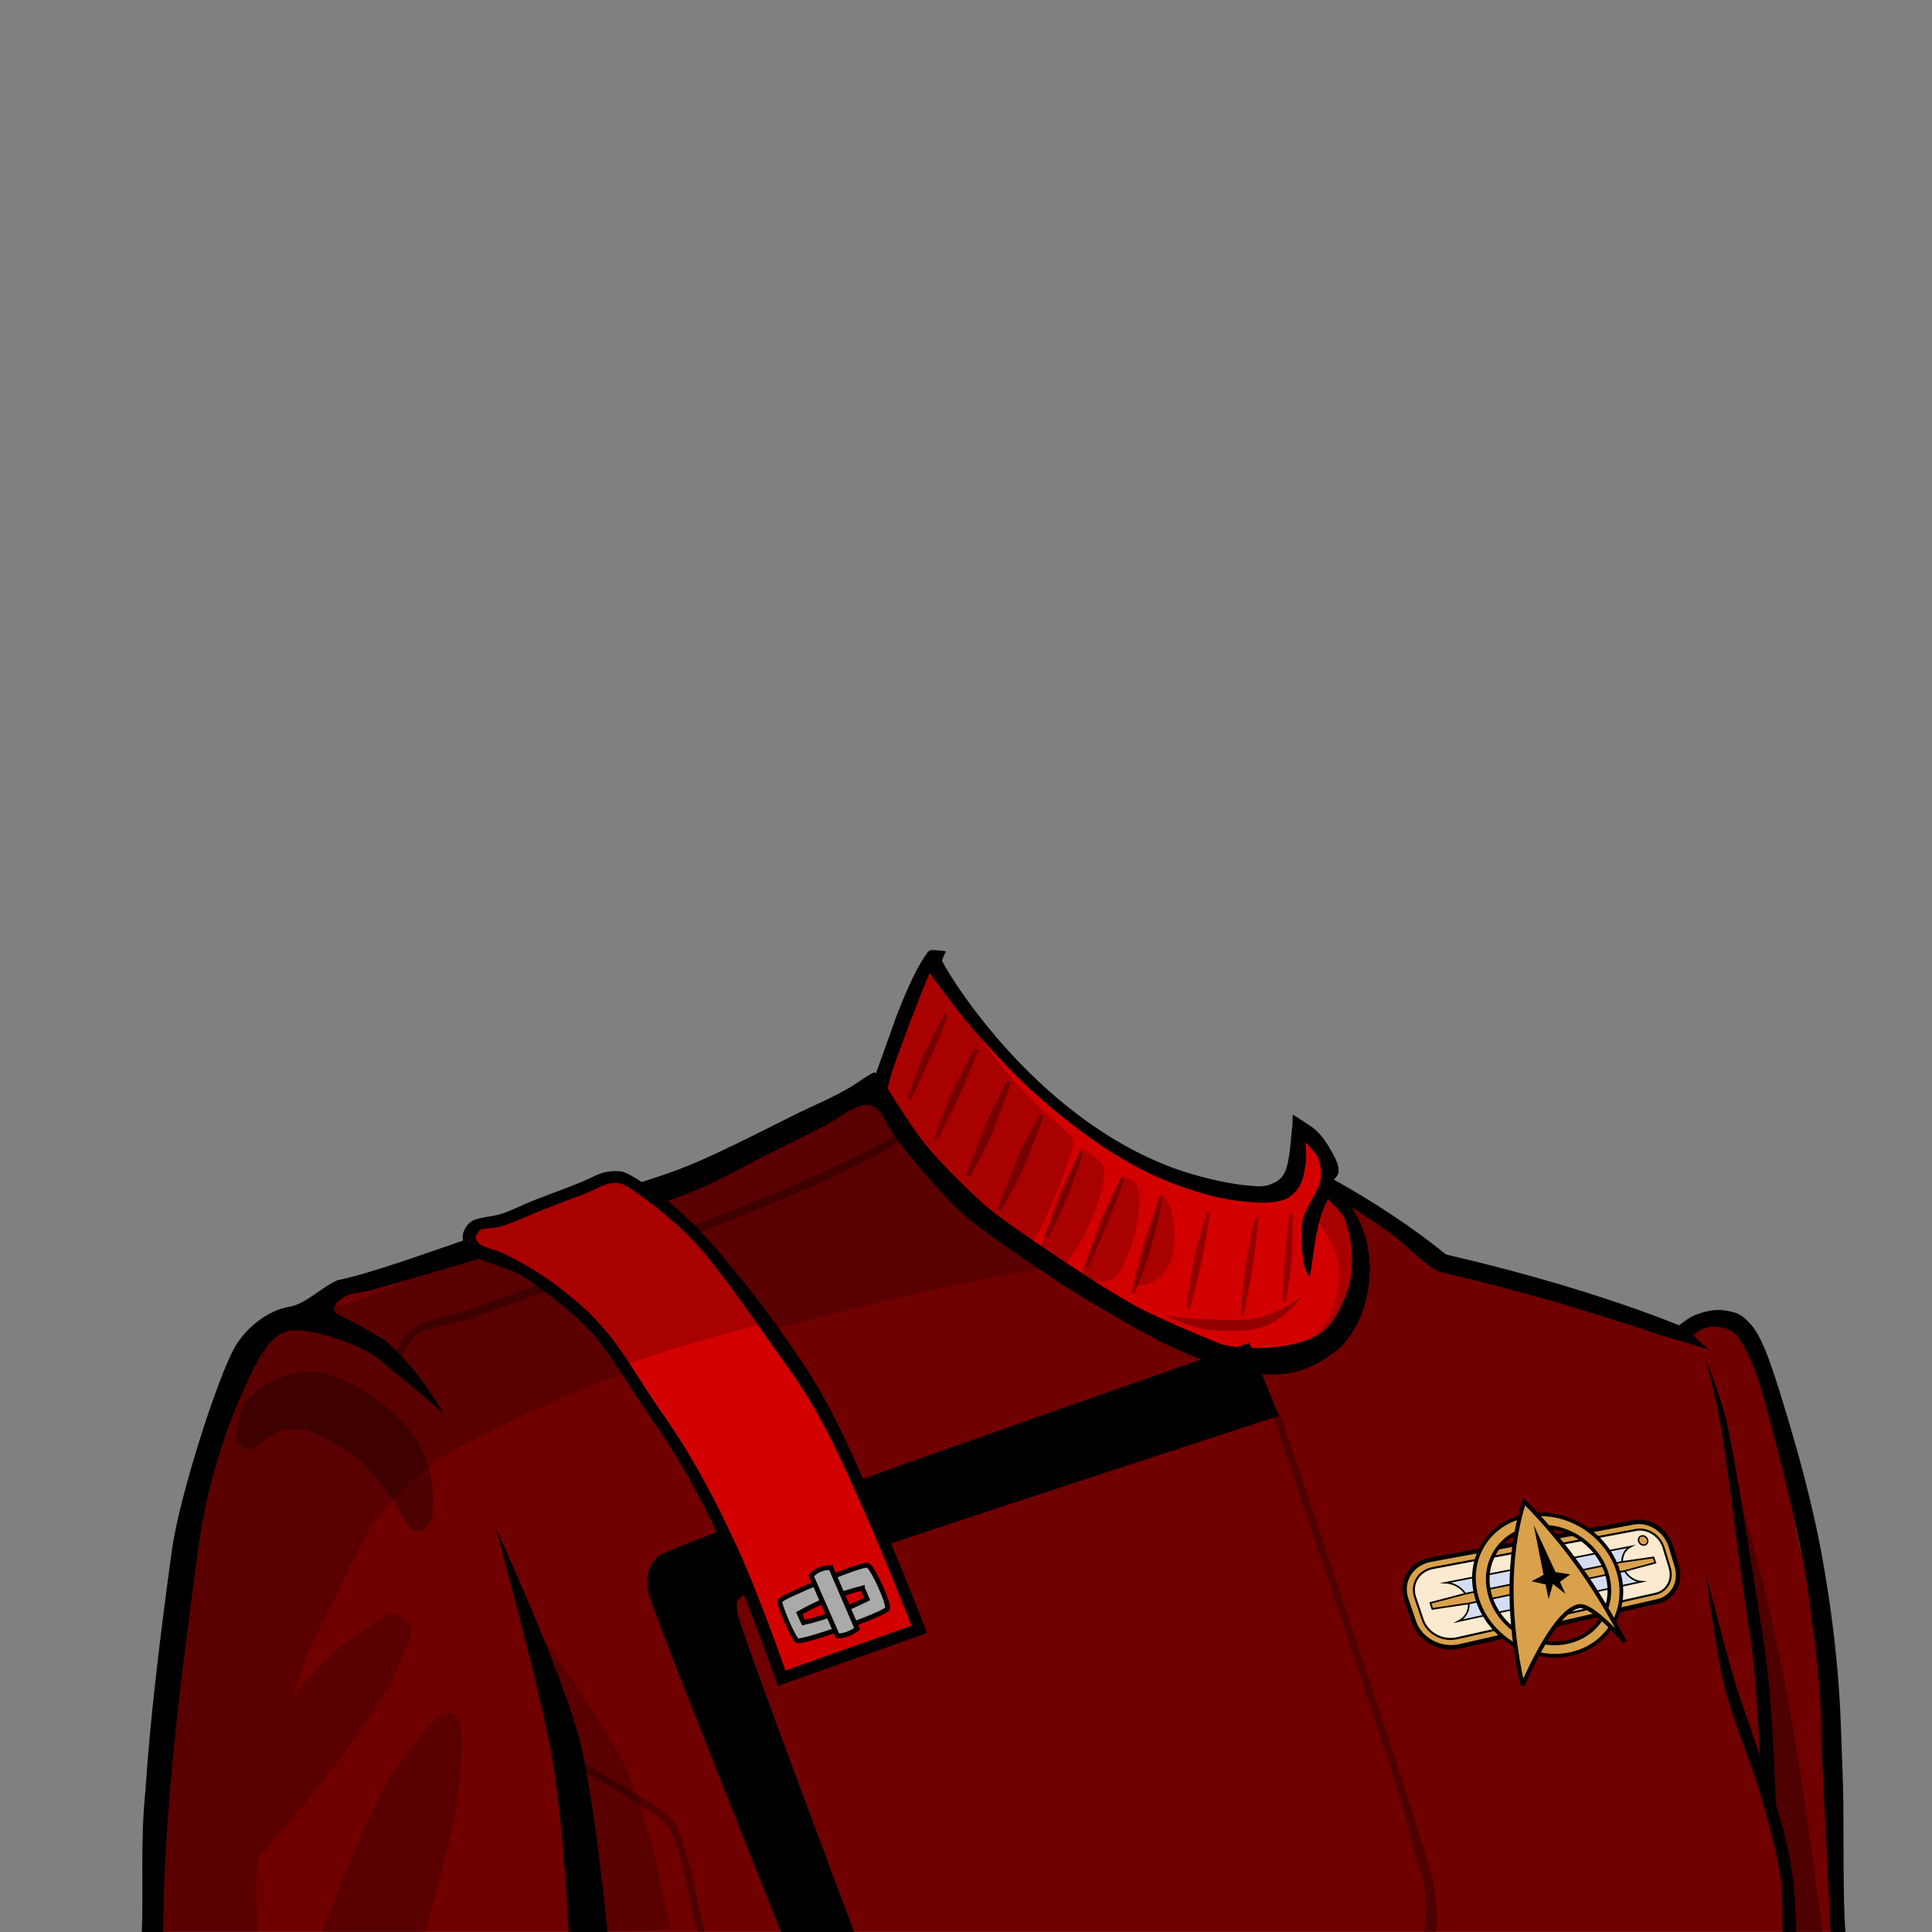 <?xml version="1.0" encoding="UTF-8" standalone="no"?>
<!-- Created with Inkscape (http://www.inkscape.org/) -->

<svg
   width="400"
   height="400"
   viewBox="0 0 400 400"
   version="1.1"
   id="svg15392"
   xml:space="preserve"
   inkscape:version="1.3.2 (091e20e, 2023-11-25)"
   sodipodi:docname="TwokAverageFemale.svg"
   xmlns:inkscape="http://www.inkscape.org/namespaces/inkscape"
   xmlns:sodipodi="http://sodipodi.sourceforge.net/DTD/sodipodi-0.dtd"
   xmlns="http://www.w3.org/2000/svg"
   xmlns:svg="http://www.w3.org/2000/svg"><rect x="0" y="0" width="400" height="400" fill="#808080" stroke="none"/><sodipodi:namedview
     id="namedview15394"
     pagecolor="#ffffff"
     bordercolor="#666666"
     borderopacity="1.0"
     inkscape:showpageshadow="2"
     inkscape:pageopacity="0.0"
     inkscape:pagecheckerboard="0"
     inkscape:deskcolor="#d1d1d1"
     inkscape:document-units="px"
     showgrid="false"
     inkscape:zoom="1.9975"
     inkscape:cx="200"
     inkscape:cy="200"
     inkscape:window-width="1872"
     inkscape:window-height="1066"
     inkscape:window-x="2238"
     inkscape:window-y="44"
     inkscape:window-maximized="0"
     inkscape:current-layer="layer2"
     showguides="false"><sodipodi:guide
       position="0,382.979"
       orientation="0.707,-0.707"
       id="guide1"
       inkscape:locked="false" /></sodipodi:namedview><defs
     id="defs15389"><inkscape:path-effect
       effect="perspective-envelope"
       up_left_point="293.538,309.083"
       up_right_point="354.065,311.38"
       down_left_point="293.538,350.554"
       down_right_point="354.065,347.55"
       id="path-effect34728"
       is_visible="true"
       lpeversion="1"
       deform_type="perspective"
       horizontal_mirror="false"
       vertical_mirror="false"
       overflow_perspective="false" /></defs><g
     inkscape:groupmode="layer"
     id="layer2"
     inkscape:label="Uniform"><path
       d="m 197.159,245.269 c 12.444,11.152 26.061,20.754 40.716,28.695 l 16.571,6.813 c 0,0 5.667,2.146 16.403,-0.121 0,0 4.03,-0.979 6.349,-4.058 4.065,-5.522 5.469,-9.933 5.815,-14.836 -0.705,-1.992 -2.269,-6.179 -3.657,-9.865 -1.388,-3.688 -3.509,-7.376 -3.509,-7.376 l 0.546,-2.202 -6.601,-7.936 -1.501,11.364 -5.225,2.259 -3.297,-0.307 -3.199,-0.54 c -10.873,-1.412 -25.983,-10.591 -35.02,-17.228 -10.011,-8.518 -21.158,-19.296 -28.112,-30.26 -3.908,4.213 -4.583,6.949 -6.339,12.868 -4.585,11.282 -4.805,12.577 -0.946,20.016 1.255,2.113 1.862,3.637 3.806,5.987"
       style="fill:#d30000;fill-opacity:1;fill-rule:nonzero;stroke:none;stroke-width:1.333"
       id="path283406"
       sodipodi:nodetypes="ccccccccccccccccccc" /><path
       d="m 166.408,352.362 c -13.788,1.079 -41.091,2.289 -47.417,2.932 l 0.108,1.984 c 0,0 0.602,20.672 0.819,42.722 h 24.399 c 0.988,-22.693 5.003,-38.222 22.091,-47.638"
       style="opacity:0.2;fill:#000000;fill-opacity:1;fill-rule:nonzero;stroke:none;stroke-width:1.333"
       id="path283476"
       sodipodi:nodetypes="cccccc" /><path
       d="m 176.59,354.748 c 4.167,0 9.357,-0.596 13.644,0.079 5.377,0.847 11.252,3.167 16.605,4.575 4.82,1.268 9.931,2.937 14.808,3.392 5.331,0.499 9.597,2.552 14.851,3.859 8.927,2.221 17.712,4.617 26.58,6.375 8.953,1.773 15.488,5.635 23.573,-0.756 3.796,-3 7.371,-6.689 11.239,-9.769 4.531,-3.608 9.285,-5.483 14.72,-7.296 2.201,-0.735 4.416,-1.433 6.605,-2.203 0.876,-0.308 3.648,-1.972 4.492,-1.815 -7.468,-1.384 -28.835,-2.711 -36.684,-3.816 -9.848,-1.385 -19.031,-1.245 -28.989,-1.02 -11.48,0.259 -22.931,1.909 -34.412,2.456 -11.781,0.563 -23.613,0.036 -35.392,0.343 -3.443,0.089 -9.141,-0.505 -11.648,1.391 -4.237,3.205 1.111,3.741 0.008,4.207"
       style="opacity:0.2;fill:#000000;fill-opacity:1;fill-rule:nonzero;stroke:none;stroke-width:1.333"
       id="path283492" /><path
       id="path283350"
       style="fill:#700000;fill-opacity:1;fill-rule:nonzero;stroke:none;stroke-width:1.333"
       d="m 181.812,224.463 c -14.347,6.449 -26.456,10.668 -50.148,24.252 -16.347,4.407 -44.528,13.603 -56.77,17.49 -12.242,3.887 -16.063,6.1 -19.564,8.227 -13.77,16.453 -14.431,36.594 -17.4,53.391 -2.121,11.892 -2.523,23.354 -4.053,37.848 -1.993,13.076 -2.627,24.691 -1.938,34.297 H 380.42 c 0.078,-6.597 -0.228,-9.312 -0.164,-12.309 0.064,-2.997 0.083,-4.271 -0.303,-7.965 -0.386,-3.694 -0.286,-5.481 -0.229,-11.014 0.057,-5.533 1.219,-17.812 -1.062,-25.49 -1.221,-4.105 -3.554,-13.661 -4.771,-17.768 -4.572,-18.132 -5.004,-34.082 -13.387,-48.806 -0.464,-0.815 -3.386,-3.84 -5.802,-3.403 -2.394,0.432 -5.463,3.615 -6.292,3.194 -3.161,-1.608 -6.229,-1.873 -12.152,-4.085 -9.042,-3.377 -21.745,-9.77 -34.15,-11.209 -5.248,-0.674 -13.242,-7.735 -17.094,-9.266 -4.103,-3.171 -3.031,-1.023 -7.127,-5.59 0,0 0.364,0.819 1.752,4.506 0.853,2.269 2.546,5.052 2.721,7.436 0.213,2.889 0.329,6.67 -0.33,9.455 -0.713,3.009 -5.034,11.598 -11.191,14.164 -6.157,2.566 -11.225,1.242 -16.48,-0.518 -5.254,-1.76 -16.2,-8.468 -16.2,-8.468 -18.126,-9.081 -28.347,-16.044 -39.869,-25.816 -2.768,-2.379 -6.107,-7.241 -8.051,-9.59 -1.943,-2.349 -3.508,-4.594 -4.762,-6.707 -4.143,-6.319 -3.664,1.746 -3.664,-6.254 z"
       sodipodi:nodetypes="cczccccczzzccsssscccccczzcccccc" /><path
       id="path1"
       style="fill:#000000;fill-opacity:1;fill-rule:nonzero;stroke:none;stroke-width:1.333"
       d="m 192.826,196.691 c -0.264,0.062 -0.51,0.197 -0.713,0.398 -2.064,2.768 -4.203,7.253 -6.629,13.59 0,0 -2.091,5.94 -4.137,11.584 l -0.275,-0.242 c -0.679,0.079 -3.758,2.305 -4.793,2.934 -1.473,0.896 -4.028,2.264 -8.734,4.408 -4.706,2.145 -12.463,6.362 -21.596,10.502 -9.133,4.14 -17.978,6.151 -29.99,10.172 -12.356,3.701 -36.801,13.255 -46.025,14.996 -3.576,1.581 -6.536,4.895 -10.012,5.521 -5.151,0.857 -9.432,5.066 -11.297,8.342 -3.672,6.451 -11.524,31.129 -13.018,41.938 -2.479,17.947 -4.574,35.575 -5.504,49.967 C 29.037,381.02 29.709,391.801 29.363,400 h 4.428 c 0.059,-25.923 4.053,-55.482 7.055,-78.102 2.221,-17.53 7.717,-30.279 10.922,-37.08 3.161,-6.708 5.848,-9.355 8.875,-9.373 6.303,-0.038 15.053,3.626 18.162,6.176 3.13,2.811 10.561,8.55 13.1,11.217 -3.599,-6.234 -7.082,-10.633 -12.031,-15.25 -5.483,-3.356 -9.016,-4.98 -9.895,-5.414 -1.581,-0.781 -0.77,-2.827 2.193,-4.129 0.377,-0.166 3.402,-0.549 5.236,-1.076 8.539,-2.455 27.934,-8.06 32.318,-9.652 7.056,-2.563 20.619,-5.918 28.881,-8.82 8.261,-2.902 12.887,-5.681 18.285,-8.475 5.398,-2.794 13.445,-6.453 17.656,-9.25 4.211,-2.797 6.498,-2.677 8.262,0.418 2.956,5.785 8.95,12.203 13.299,16.959 4.349,4.756 11.88,9.703 15.975,12.523 7.897,5.553 12.959,8.525 21.918,13.689 8.959,5.164 16.761,8.392 23.568,9.627 6.808,1.235 12.141,0.923 18.904,-4.186 6.763,-5.109 9.989,-19.447 3.9,-28.834 -0.126,-0.194 -0.347,-0.686 -0.525,-1.018 0.309,0.196 4.928,3.131 7.947,5.303 3.121,2.244 7.503,7.11 10.508,8.137 16.651,3.904 26.957,7.003 42.035,11.863 2.169,0.846 7.446,2.39 8.285,2.592 0.355,0.086 4.803,1.43 4.803,1.43 0.137,-0.155 -1.995,-1.906 -2.879,-2.768 2.816,-2.895 6.551,-1.717 8.02,-0.854 1.468,0.863 3.705,4.628 5.648,10.631 1.944,6.002 8.534,31.616 9.986,42.203 1.453,10.588 2.913,20.889 2.887,31.492 0.297,8.524 1.593,31.496 1.89,40.02 h 3.125 c -0.553,-4.432 -0.384,-22.155 -0.461,-26.945 -0.076,-4.791 -0.15,-5.173 -0.492,-15.285 -0.342,-10.112 -1.375,-20.84 -3.527,-33.35 -2.152,-12.509 -5.417,-24.241 -9.193,-36.395 -2.19,-6.861 -3.701,-11.179 -5.852,-13.709 -2.15,-2.53 -3.454,-2.655 -5.516,-3.008 -2.062,-0.352 -4.4,0.282 -6.186,1.002 -1.053,0.424 -2.321,1.359 -3.229,2.084 -14.687,-5.909 -32.705,-11.084 -48.244,-14.648 -6.842,-5.577 -15.361,-11.157 -23.207,-15.502 0.227,-0.282 0.471,-0.589 0.723,-0.965 0.632,-1.212 -0.171,-2.961 -0.932,-4.344 -1.302,-2.366 -2.632,-4.481 -4.734,-5.85 L 267.666,230.75 c -0.101,0.801 -0.024,1.688 -0.084,2.176 -0.346,2.831 -0.285,3.975 -0.768,6.805 -0.38,2.227 -0.816,4.061 -2.883,5.082 -2.067,1.021 -3.11,0.917 -6.809,0.504 -3.699,-0.413 -9.71,-1.848 -14.152,-3.484 -30.022,-11.057 -48.126,-42.611 -47.945,-43.023 l 0.805,-1.838 c -0.273,-0.091 -1.849,-0.236 -2.225,-0.25 z m -0.348,4.785 c 0,0 2.304,3.099 2.699,3.625 3.459,4.608 5.257,6.896 8.283,10.236 5.839,6.447 9.053,9.822 15.594,15.146 7.656,6.233 15.721,11.598 24.512,14.82 4.121,1.512 8.538,2.826 12.896,3.344 4.817,0.495 6.091,0.492 8.693,-0.062 2.603,-0.554 4.251,-3.16 4.607,-4.773 0.402,-1.816 0.733,-3.377 0.656,-5.223 l -0.088,-2.105 2.447,2.863 c 0.74,2.125 1.158,4.017 0.207,6.402 -0.586,1.474 -3.043,5.191 -3.27,6.863 -0.32,2.35 -0.178,4.409 -0.039,6.727 0.135,2.275 0.287,3.033 1.469,5.104 0.816,-4.573 1.127,-10.043 2.908,-14.377 0.312,-0.758 0.63,-1.33 0.92,-1.822 0.758,1.084 2.166,2.064 3.285,3.713 1.609,4.188 2.626,10.674 0.402,16.143 -2.223,5.469 -3.915,8.25 -9.771,9.891 -5.857,1.641 -13.746,1.277 -16.531,0.117 -2.785,-1.16 -9.274,-3.745 -15.879,-6.996 -6.605,-3.251 -28.032,-17.669 -32.158,-21.234 -4.126,-3.565 -10.261,-9.847 -12.705,-12.9 -2.401,-2.998 -6.112,-8.695 -7.838,-11.641 0.045,-0.215 0.083,-0.388 0.164,-0.729 0.008,-0.014 0.021,-0.036 0.027,-0.049 l -0.014,-0.012 c 0.226,-0.935 0.563,-2.189 1.166,-3.98 1.172,-3.48 6.034,-16.275 7.355,-19.09 z"
       sodipodi:nodetypes="ccccccsscccssccccsscccssssssscscsssscsccsccssscccssscsssccccsscssssscccccsssccssccccccccccssssscccccsc" /><path
       style="color:#000000;fill:#000000;fill-opacity:0.3;-inkscape-stroke:none"
       d="m 185.898,234.82 c 0,0 -6.373,3.888 -21.188,10.355 -14.765,6.446 -62.132,24.12 -66.996,25.787 -4.892,1.677 -9.557,2.077 -12.279,4.115 -2.715,2.033 -3.881,6.02 -3.881,6.02 l 1.43,0.451 c 0,0 1.262,-3.707 3.35,-5.27 2.08,-1.557 7.205,-1.906 12.285,-3.648 5.108,-1.751 51.689,-19.232 66.61,-25.747 14.872,-6.493 21.451,-10.784 21.451,-10.784 z"
       id="path21830"
       sodipodi:nodetypes="csssccssscc" /><path
       style="fill:#000000;fill-opacity:1;stroke:none;stroke-width:1px;stroke-linecap:butt;stroke-linejoin:miter;stroke-opacity:1"
       d="m 258.629,278.014 6.147,15.13 c 0,0 -107.828,35.127 -110.199,36.679 -2.371,1.552 -2.144,1.815 -1.891,4.255 C 152.938,336.518 176.832,400 176.832,400 h -15.13 c 0,0 -26.966,-67.368 -27.457,-70.177 -0.491,-2.809 -0.489,-5.007 1.891,-7.565 2.38,-2.558 122.492,-44.244 122.492,-44.244 z"
       id="path21855"
       sodipodi:nodetypes="cczzcczzc" /><path
       style="color:#000000;fill:#000000;fill-opacity:0.3;-inkscape-stroke:none"
       d="m 264.83,292.297 -1.42,0.482 c 0,0 7.669,22.598 15.494,46.078 3.913,11.74 7.864,23.701 10.914,33.164 1.525,4.731 1.989,8.337 2.945,11.477 0.956,3.14 1.911,5.871 2.045,6.628 0.617,3.486 0.402,5.903 0.373,7.432 -0.03,1.529 -0.526,2.441 -0.526,2.441 h 2.619 c 0,0 0.21,-0.774 0.242,-2.412 0.032,-1.638 -0.098,-4.153 -0.73,-7.723 -0.178,-1.006 -0.791,-3.149 -1.752,-6.303 -0.961,-3.154 -2.262,-7.266 -3.789,-12.002 -3.053,-9.472 -7.005,-21.435 -10.918,-33.178 -7.827,-23.485 -15.498,-46.086 -15.498,-46.086 z"
       id="path21857"
       sodipodi:nodetypes="ccsssssccsssssc" /><path
       style="fill:#000000;fill-opacity:1;stroke:none;stroke-width:1px;stroke-linecap:butt;stroke-linejoin:miter;stroke-opacity:1"
       d="m 353.138,281.382 c 0,0 3.239,8.064 4.312,12.9 2.247,10.127 4.718,27.184 7.366,43.471 2.531,15.569 2.385,30.606 3.135,38.903 C 369.698,395.964 369.579,400 369.579,400 h 1.6 c 0,0 -3.164,-18.766 -6.188,-30.806 -0.823,-3.277 -0.968,-20.021 -2.688,-30.762 -2.498,-15.591 -4.739,-37.637 -6.862,-47.468 -0.653,-3.023 -2.303,-9.583 -2.303,-9.583 z"
       id="path21859-9"
       sodipodi:nodetypes="csssccsssc" /><path
       style="fill:#000000;fill-opacity:1;stroke:none;stroke-width:1px;stroke-linecap:butt;stroke-linejoin:miter;stroke-opacity:1"
       d="m 102.6,316.312 c 0,0 9.466,34.291 11.82,48.227 C 116.775,378.475 117.731,400 117.731,400 h 8.038 c 0,0 -2.183,-23.234 -5.201,-37.352 -3.018,-14.119 -17.967,-46.336 -17.967,-46.336 z"
       id="path24240"
       sodipodi:nodetypes="czcczc" /><path
       style="fill:#000000;fill-opacity:0.3;stroke:none;stroke-width:1px;stroke-linecap:butt;stroke-linejoin:miter;stroke-opacity:1"
       d="m 49.352,298.674 c -0.688,-1.078 -0.514,-3.032 0.041,-5.084 0.554,-2.052 1.722,-4.2 4.434,-6.067 2.712,-1.867 6.67,-3.875 11.367,-3.51 4.697,0.365 10.943,4.165 14.71,7.188 3.767,3.023 6.24,6.356 7.857,9.863 1.616,3.506 2.129,7.823 2.006,10.364 -0.123,2.541 -0.433,3.61 -1.337,4.513 -0.905,0.903 -1.207,1.424 -2.842,0.836 -1.635,-0.588 -3.678,-5.516 -4.179,-6.185 -0.501,-0.669 -4.427,-6.181 -7.522,-8.693 -3.095,-2.511 -9.528,-5.851 -10.866,-6.018 -1.337,-0.167 -4.291,-0.05 -6.133,0.875 -1.842,0.924 -3.734,3.179 -4.9,3.304 -1.166,0.125 -1.947,-0.308 -2.636,-1.386 z"
       id="path26498"
       sodipodi:nodetypes="zzzzzzzzzzzzzzz" /><path
       style="fill:#d30000;fill-opacity:1;stroke:none;stroke-width:2.5;stroke-linecap:butt;stroke-linejoin:miter;stroke-dasharray:none;stroke-opacity:1"
       d="m 128.426,243.879 c 3.312,0.306 13.521,7.609 19.605,15.378 6.084,7.769 10.494,13.567 17.026,23.502 6.532,9.935 10.777,20.196 14.713,28.966 3.936,8.77 10.259,25.576 10.259,25.576 l -28.388,10.115 c 0,0 -5.924,-17.313 -9.918,-26.036 -3.994,-8.723 -8.666,-18.101 -15.632,-28.046 -6.966,-9.945 -20.646,-26.349 -26.548,-29.741 -5.902,-3.391 -8.164,-3.258 -10.918,-4.687 -2.754,-1.429 -3.54,-4.097 -1.034,-5.287 2.506,-1.19 6.924,-1.697 10.324,-3.208 3.4,-1.511 10.453,-3.364 13.27,-4.577 2.817,-1.213 3.93,-2.26 7.241,-1.954 z"
       id="path25547"
       sodipodi:nodetypes="zzzzcczzzzzzzz" /><path
       style="color:#000000;fill:#000000;-inkscape-stroke:none"
       d="m 128.576,242.527 c -1.799,-0.166 -3.158,0.051 -4.344,0.477 -1.185,0.426 -2.165,0.996 -3.508,1.574 -3.194,1.375 -8.878,3.312 -11.979,4.69 -1.628,0.723 -3.604,1.672 -5.516,2.215 -1.934,0.549 -4.957,0.506 -6.198,1.881 -0.948,1.05 -1.412,2.161 -1.182,3.48 0.23,1.319 0.725,2.136 2.051,3.079 1.649,1.174 4.216,1.686 7.615,3.01 3.4,1.324 7.685,4.662 11.803,8.079 8.301,6.889 10.832,13.163 17.749,23.038 6.905,9.858 11.538,19.154 15.52,27.85 3.921,8.564 10.015,25.933 10.015,25.933 l 0.389,1.24 30.91,-10.969 -0.422,-1.182 c 0,0 -6.591,-16.845 -10.57,-25.71 -3.924,-8.744 -8.314,-19.556 -14.809,-29.141 -6.727,-9.929 -9.781,-13.906 -17.638,-23.321 -3.823,-4.58 -8.666,-9.091 -13.418,-12.539 -2.402,-1.64 -5.299,-3.584 -6.47,-3.686 z m -0.23,2.49 c 1.314,0.224 4.221,2.488 5.232,3.219 4.663,3.383 9.57,7.767 13.193,12.353 7.267,9.197 9.886,13.525 16.77,23.092 6.806,9.458 11.141,19.759 15.088,28.555 3.621,8.069 9.408,22.542 10.062,24.355 l -26.107,9.264 c -0.597,-1.898 -5.943,-16.743 -9.722,-24.995 -4.007,-8.75 -8.719,-18.21 -15.746,-28.242 -7.015,-10.016 -9.496,-16.305 -18.2,-23.528 -4.385,-3.639 -6.942,-5.433 -12.492,-8.485 -3.333,-1.833 -6.027,-2.284 -6.718,-2.776 -1.91,-1.385 -1.257,-2.069 -0.373,-3.128 0.439,-0.543 3.077,-0.281 4.867,-0.912 1.749,-0.617 3.789,-1.449 5.561,-2.236 3.699,-1.644 9.513,-3.626 11.953,-4.676 1.474,-0.634 2.462,-1.195 3.365,-1.52 0.903,-0.325 1.953,-0.562 3.268,-0.338 z"
       id="path25549"
       sodipodi:nodetypes="csssssssssssccccssscczcsssccssssccssssz" /><path
       id="path38359"
       style="fill:#aaaaaa;fill-opacity:1;stroke:#000000;stroke-width:1px;stroke-linecap:butt;stroke-linejoin:miter;stroke-opacity:1"
       d="m 179.681,324.083 c -1.06,-0.524 -17.931,6.559 -18.205,7.316 -0.274,0.757 2.74,7.75 3.576,8.289 0.836,0.539 18.39,-5.525 18.693,-6.664 0.304,-1.139 -3.004,-8.417 -4.064,-8.941 z m -1.137,4.715 0.975,2.275 c -4.307,2.113 -8.777,3.902 -13.166,4.877 l -0.895,-1.951 c 4.087,-2.286 7.731,-3.799 13.086,-5.201 z"
       sodipodi:nodetypes="zzzzzccccc" /><path
       style="fill:#aaaaaa;fill-opacity:1;stroke:#000000;stroke-width:1px;stroke-linecap:butt;stroke-linejoin:miter;stroke-opacity:1"
       d="m 167.95,326.253 5.446,12.435 c 1.436,0 2.709,-0.488 4.064,-1.463 l -5.446,-12.679 c -1.68,0 -2.953,0.488 -4.064,1.707 z"
       id="path38364"
       sodipodi:nodetypes="ccccc" /><path
       style="color:#000000;fill:#000000;fill-opacity:0.3;-inkscape-stroke:none"
       d="m 119.842,364.553 -0.719,1.316 c 0,0 3.834,2.095 8.107,4.615 4.273,2.52 9.044,5.54 10.645,7.088 0.621,0.601 1.587,2.687 2.406,5.336 0.819,2.649 1.591,5.895 2.254,9.037 1.325,6.284 1.877,8.054 1.877,8.054 h 1.482 c 0,0 -0.556,-2.027 -1.892,-8.363 -0.668,-3.168 -1.447,-6.445 -2.289,-9.17 -0.843,-2.725 -1.648,-4.864 -2.797,-5.975 -1.94,-1.876 -6.626,-4.766 -10.924,-7.301 -4.298,-2.535 -8.15,-4.639 -8.15,-4.639 z"
       id="path29505"
       sodipodi:nodetypes="ccssssccssssc" /><path
       style="fill:#000000;fill-opacity:0.2;stroke:none;stroke-width:1px;stroke-linecap:butt;stroke-linejoin:miter;stroke-opacity:1"
       d="m 111.348,337.589 c 0,0 13.128,17.953 18.203,28.369 5.076,10.416 9.22,33.57 9.22,33.57 L 121.986,400 c 0,0 -6.147,-41.371 -6.147,-43.262 0,-1.891 -4.492,-19.149 -4.492,-19.149 z"
       id="path29511"
       sodipodi:nodetypes="czccsc" /><g
       id="g35941"
       transform="matrix(0.964,-0.064,0.064,0.966,-15.049,28.45)"><path
         style="color:#000000;fill:#d9a14b;stroke:#000000;stroke-width:1.472;stroke-miterlimit:9;stroke-dasharray:none;stroke-opacity:1"
         d="m 301.358,325.046 c -4.073,0.472 -6.598,3.978 -5.573,7.803 l 1.315,4.905 c 1.014,3.785 5.12,6.322 9.104,5.691 l 43.039,-6.814 c 3.197,-0.506 5.129,-3.604 4.355,-6.935 l -1.002,-4.315 c -0.781,-3.363 -4.025,-5.8 -7.286,-5.423 z m 0.407,1.544 43.876,-5.234 c 2.547,-0.304 5.045,1.562 5.659,4.196 l 1.008,4.328 c 0.608,2.611 -0.883,4.992 -3.388,5.38 l -43.114,6.674 c -3.111,0.482 -6.247,-1.47 -7.034,-4.417 l -1.305,-4.888 c -0.794,-2.976 1.129,-5.66 4.298,-6.038 z"
         id="path34684" /><path
         id="rect18996"
         style="fill:#fbeacf;stroke-width:0.195;stroke-miterlimit:9"
         d="m 301.562,325.818 43.915,-5.161 c 2.904,-0.341 5.775,1.81 6.472,4.808 l 1.005,4.322 c 0.691,2.972 -1.021,5.712 -3.872,6.158 l -43.077,6.744 c -3.548,0.555 -7.167,-1.69 -8.067,-5.055 l -1.31,-4.896 c -0.909,-3.4 1.313,-6.494 4.934,-6.92 z" /><path
         style="color:#000000;fill:#d9a14b;stroke:#000000;stroke-width:0.44;stroke-miterlimit:9;stroke-opacity:1;-inkscape-stroke:none"
         d="m 301.358,325.046 c -4.073,0.472 -6.598,3.978 -5.573,7.803 l 1.315,4.905 c 1.014,3.785 5.12,6.322 9.104,5.691 l 43.039,-6.814 c 3.197,-0.506 5.129,-3.604 4.355,-6.935 l -1.002,-4.315 c -0.781,-3.363 -4.025,-5.8 -7.286,-5.423 z m 0.407,1.544 43.876,-5.234 c 2.547,-0.304 5.045,1.562 5.659,4.196 l 1.008,4.328 c 0.608,2.611 -0.883,4.992 -3.388,5.38 l -43.114,6.674 c -3.111,0.482 -6.247,-1.47 -7.034,-4.417 l -1.305,-4.888 c -0.794,-2.976 1.129,-5.66 4.298,-6.038 z"
         id="rect18998" /><path
         id="rect21363"
         style="fill:#d5def1;fill-opacity:1;stroke:#000000;stroke-width:0.349;stroke-miterlimit:9;stroke-dasharray:none;stroke-opacity:1"
         d="m 304.277,329.928 c 2.12,0.283 3.915,1.807 4.418,3.734 0.498,1.928 -0.413,3.813 -2.245,4.626 l 39.607,-5.815 c -1.763,-0.241 -3.283,-1.639 -3.713,-3.425 -0.424,-1.791 0.355,-3.513 1.901,-4.213 z" /><path
         id="path21425"
         style="fill:#d9a14b;stroke:#000000;stroke-width:0.308;stroke-miterlimit:9"
         d="m 347.962,323.584 c 0.128,0.547 -0.191,1.044 -0.714,1.111 -0.525,0.067 -1.056,-0.323 -1.185,-0.873 -0.13,-0.55 0.192,-1.048 0.718,-1.113 0.524,-0.065 1.053,0.327 1.181,0.874 z" /><path
         style="fill:#d9a14b;fill-opacity:1;stroke:#000000;stroke-width:0.352;stroke-linecap:butt;stroke-linejoin:miter;stroke-dasharray:none;stroke-opacity:1"
         d="m 300.629,334.019 7.743,-1.491 33.729,-4.536 6.87,-0.523 0.352,1.155 -6.751,1.342 -33.646,4.692 -7.953,0.66 z"
         id="path21495" /><path
         id="path21497"
         style="fill:#d9a14b;fill-opacity:1;stroke:#000000;stroke-width:0.785;stroke-miterlimit:9;stroke-dasharray:none;stroke-opacity:1"
         d="m 322.776,316.715 c -8.732,0.892 -14.24,8.732 -11.996,17.394 2.22,8.571 11.08,14.213 19.499,12.735 8.096,-1.42 12.893,-8.962 10.974,-16.965 -1.937,-8.082 -10.087,-14.022 -18.477,-13.165 z m 0.667,2.676 c 6.927,-0.751 13.7,4.131 15.318,10.834 1.605,6.649 -2.4,12.895 -9.125,14.032 -6.947,1.175 -14.205,-3.505 -16.015,-10.543 -1.826,-7.098 2.664,-13.547 9.822,-14.323 z" /><path
         style="fill:#d9a14b;fill-opacity:1;stroke:#000000;stroke-width:0.881;stroke-linecap:butt;stroke-linejoin:miter;stroke-dasharray:none;stroke-opacity:1"
         d="m 319.196,352.897 c -2.111,-13.578 -1.622,-27.542 2.927,-39.203 8.577,9.866 14.64,20.139 19.5,31.382 0,0 -6.331,-8.666 -9.309,-8.245 -5.451,0.655 -13.118,16.067 -13.118,16.067 z"
         id="path21563"
         sodipodi:nodetypes="ccccc" /><path
         style="fill:#000000;fill-opacity:1;stroke:none;stroke-width:0.44px;stroke-linecap:butt;stroke-linejoin:miter;stroke-opacity:1"
         d="m 325.231,329.624 -1.39,-10.761 3.993,10.344 3.125,0.703 -2.312,1.437 1.012,2.663 -2.554,-2.309 -1.131,3.196 -0.439,-3.191 -2.96,-0.874 z"
         id="path21565" /></g><path
       style="color:#000000;fill:#000000;fill-opacity:0.3;-inkscape-stroke:none"
       d="m 259.131,273.105 c -2.657,0.368 -6.057,0.133 -9.781,0.017 -3.779,-0.118 -8.092,-0.742 -8.092,-0.742 0,0 5.422,2.633 9.184,2.979 3.851,0.354 7.702,0.311 10.242,-0.38 5.119,-1.392 8.792,-6.405 8.792,-6.405 0,0 -5.971,3.925 -10.345,4.532 z"
       id="path25489"
       sodipodi:nodetypes="sscsscs" /><path
       id="path21908"
       style="color:#000000;fill:#000000;fill-opacity:0.3;-inkscape-stroke:none"
       d="m 266.971,251.305 c 0,0 -0.709,5.861 -0.959,8.884 -0.251,3.023 -0.503,9.211 -0.503,9.211 l 0.691,0.016 c 0,0 1.138,-6.037 1.235,-9.063 0.101,-3.179 0.229,-8.991 0.229,-8.991 z m -7.141,0.669 c 0,0 -1.541,7.212 -2.015,10.277 -0.474,3.065 -0.911,9.951 -0.911,9.951 l 0.514,0.179 c 0,0 1.425,-6.702 1.898,-9.767 0.474,-3.064 1.236,-10.542 1.236,-10.542 z m -9.977,-1.103 c 0,0 -1.977,6.599 -2.674,9.832 -0.697,3.232 -1.548,9.979 -1.548,9.979 l 0.743,0.169 c 0,0 1.726,-6.458 2.423,-9.69 0.697,-3.232 1.715,-10.16 1.715,-10.16 z m -9.676,-3.249 c 0,0 -2.526,6.742 -3.502,10.03 -0.975,3.287 -2.433,9.988 -2.433,9.988 l 0.706,0.152 c 0,0 2.414,-6.417 3.389,-9.705 0.975,-3.288 2.461,-10.272 2.461,-10.272 z m -8.077,-3.765 c 0,0 -2.808,5.327 -4.034,8.392 -1.226,3.065 -3.531,9.997 -3.531,9.997 l 0.645,0.282 c 0,0 3.139,-6.907 4.365,-9.971 1.226,-3.064 3.199,-8.457 3.199,-8.457 z m -8.515,-5.458 c 0,0 -2.865,5.765 -4.118,8.662 -1.254,2.897 -3.111,8.973 -3.111,8.973 l 0.622,0.335 c 0,0 2.683,-5.567 3.937,-8.465 1.254,-2.898 3.252,-9.089 3.252,-9.089 z m -8.26,-7.635 c 0,0 -3.557,6.062 -4.856,9.444 -1.246,3.245 -3.928,10.129 -3.928,10.129 l 0.609,0.452 c 0,0 3.6,-6.223 4.97,-9.417 1.492,-3.478 3.898,-10.195 3.898,-10.195 z m -6.748,-7.075 c 0,0 -3.215,5.812 -4.557,9.392 -1.2,3.2 -4.078,10.101 -4.078,10.101 l 0.852,0.426 c 0,0 3.514,-6.086 4.74,-9.273 1.417,-3.685 3.856,-10.263 3.856,-10.263 z m -6.71,-6.716 c 0,0 -2.984,5.32 -4.326,8.205 -1.453,3.124 -4.073,10.315 -4.073,10.315 l 0.644,0.544 c 0,0 3.795,-7.37 4.833,-9.831 0.787,-1.868 3.608,-8.773 3.608,-8.773 z m -6.209,-7.109 c 0,0 -2.704,4.793 -4.06,7.635 -1.519,3.184 -3.7,9.89 -3.7,9.89 l 0.694,0.401 c 0,0 2.512,-5.697 4.044,-8.785 1.381,-2.783 3.509,-8.656 3.509,-8.656 z"
       sodipodi:nodetypes="csccscccsccscccsccscccsccscccsccscccsccscccsccscccsccscccsccscccsccscc" /><path
       id="path1-0"
       style="color:#000000;display:inline;fill:#000000;-inkscape-stroke:none"
       d="m 353.23,325.85 c 0,0 1.941,16.783 4.254,25.033 2.11,7.525 5.301,14.575 7.363,21.832 1.558,5.484 3.099,10.945 3.834,16.469 0.438,3.287 0.377,10.816 0.377,10.816 h 2.799 c 0,0 -0.133,-7.425 -0.684,-11.22 -0.991,-6.825 -2.193,-11.059 -4.016,-16.852 -3.207,-10.188 -6.005,-17.493 -7.728,-22.961 -2.083,-6.611 -6.199,-23.117 -6.199,-23.117 z"
       sodipodi:nodetypes="csssccsssc" /><path
       style="fill:#000000;fill-opacity:0.3;stroke:none;stroke-width:1px;stroke-linecap:butt;stroke-linejoin:miter;stroke-opacity:1"
       d="m 358.865,305.91 c 6.968,22.409 11.387,43.035 15.041,69.142 1.164,8.316 2.328,16.632 3.492,24.947 h -6.553 l -5.423,-44.309 z"
       id="path30301"
       sodipodi:nodetypes="cscccc" /><path
       d="m 274.79,241.134 c 0.436,0.698 0.823,1.49 1.077,2.662 0.684,3.148 -0.621,3.374 -1.812,6.27 -1.782,4.334 -2.092,9.805 -2.908,14.378 -1.182,-2.07 -1.334,-2.829 -1.47,-5.104 -0.139,-2.317 -0.28,-4.377 0.039,-6.727 0.227,-1.673 2.684,-5.388 3.27,-6.862 1.184,-2.969 0.253,-5.169 -0.789,-8.012 0.282,0.282 0.48,0.26 0.818,0.481 0.544,1.24 1.201,1.995 1.775,2.915"
       style="fill:#000000;fill-opacity:1;fill-rule:nonzero;stroke:none;stroke-width:1.333"
       id="path283442"
       sodipodi:nodetypes="cccccccccc" /><path
       id="path283456"
       style="opacity:0.2;fill:#000000;fill-opacity:1;fill-rule:nonzero;stroke:none;stroke-width:1.333"
       d="M 192.799 199.158 C 192.799 199.158 190.536 204.522 187.27 211.99 C 185.143 217.314 182.28 220.94 182.713 225.32 C 182.925 227.467 184.03 229.819 185.709 232.543 C 184.443 230.913 182.937 229.387 180.334 226.482 C 173.581 229.031 159.889 236.465 134.164 246.986 C 133.294 245.384 128.311 243.056 126.963 243.559 C 116.997 247.271 105.49 252.234 97.807 255.018 C 96.627 255.445 101.119 258.361 99.934 258.803 C 92.574 261.545 85.078 264.581 77.186 268.133 C 70.247 271.021 58.326 272.511 55.422 275.117 C 45.606 286.739 45.527 296.62 40.631 315.121 C 36.681 332.377 35.585 350.715 33.998 365.549 C 32.89 372.054 33.001 373.947 31.525 382.941 C 31.643 388.273 30.666 391.598 31.242 394.809 L 31.482 395.287 C 31.929 397.78 32.663 397.372 33.023 399.967 L 53.189 399.967 C 53.385 396.533 53.022 392.965 53.1 389.67 C 53.142 387.896 53.334 386.139 53.582 384.389 C 53.986 383.925 54.405 383.455 54.846 382.979 C 62.1 375.144 78.1 355.287 81.797 346.572 C 85.494 337.857 86.361 337.58 83.688 335.225 C 81.014 332.869 80.105 334.468 74.232 338.061 C 70.604 340.28 65.395 345.592 60.561 351.074 C 61.707 347.446 63.016 343.886 64.533 340.426 C 70.216 329.506 71.579 325.463 76.762 316.172 C 84.823 306.337 85.442 305.507 94.037 300.125 C 103.868 295.067 109.471 292.316 120.746 287.604 C 123.6 286.435 126.559 285.321 129.584 284.256 C 130.123 284.066 129.363 282.577 129.906 282.391 C 139.194 279.2 149.725 276.124 158.914 273.822 C 159.339 273.701 160.354 275.235 160.773 275.117 C 163.144 274.449 165.427 273.828 167.623 273.25 C 196.058 265.769 216.482 262.461 216.482 262.461 C 216.482 262.461 204.88 256.944 195.609 245.807 C 192.52 242.093 190.582 241.296 188.355 236.811 C 188.078 236.252 187.833 235.875 187.576 235.414 C 188.579 236.886 189.693 238.458 190.906 240.17 C 194.358 243.646 196.898 245.33 199.854 247.785 C 203.595 249.886 210.752 257.507 212.854 257.633 C 214.955 257.758 222.519 238.186 222.217 236.436 C 221.914 234.685 217.574 231.6 215.566 229.621 C 207.222 221.397 203.743 216.696 196.594 204.172 L 192.799 199.158 z M 223.924 237.574 L 215.033 258.945 C 217.495 260.704 219.468 261.847 220.324 261.529 C 222.972 260.538 230.56 244.159 228.105 240.91 C 227.206 239.719 225.547 238.973 223.924 237.574 z M 232.293 243.145 L 223.83 264.199 C 226.098 265.291 228.161 265.683 230.047 264.967 C 233.023 263.837 237.377 250.588 235.332 245.381 C 235.04 244.637 233.745 244.28 232.293 243.145 z M 274.918 245.324 L 272.959 249.945 L 272.523 252.301 C 272.523 252.301 276.439 257.376 277.113 261.561 C 277.731 265.394 276.505 270.143 274.789 273.285 C 273.2 276.196 266.771 280.955 266.771 280.955 L 277.494 276.49 L 282.008 263.785 L 279.666 253.924 L 274.918 245.324 z M 240.318 247.264 L 234.994 266.254 C 239.686 266.071 241.581 263.35 242.543 260.561 C 243.359 258.195 243.739 249.264 240.318 247.264 z M 93.066 354.637 C 90.252 354.559 86.456 359.784 81.516 366.688 C 76.246 374.051 66.666 400 66.666 400 L 87.943 400 C 87.943 400 94.239 379.233 94.869 371.383 C 95.499 363.533 96.48 355.579 93.617 354.725 C 93.438 354.671 93.254 354.642 93.066 354.637 z " /></g></svg>
